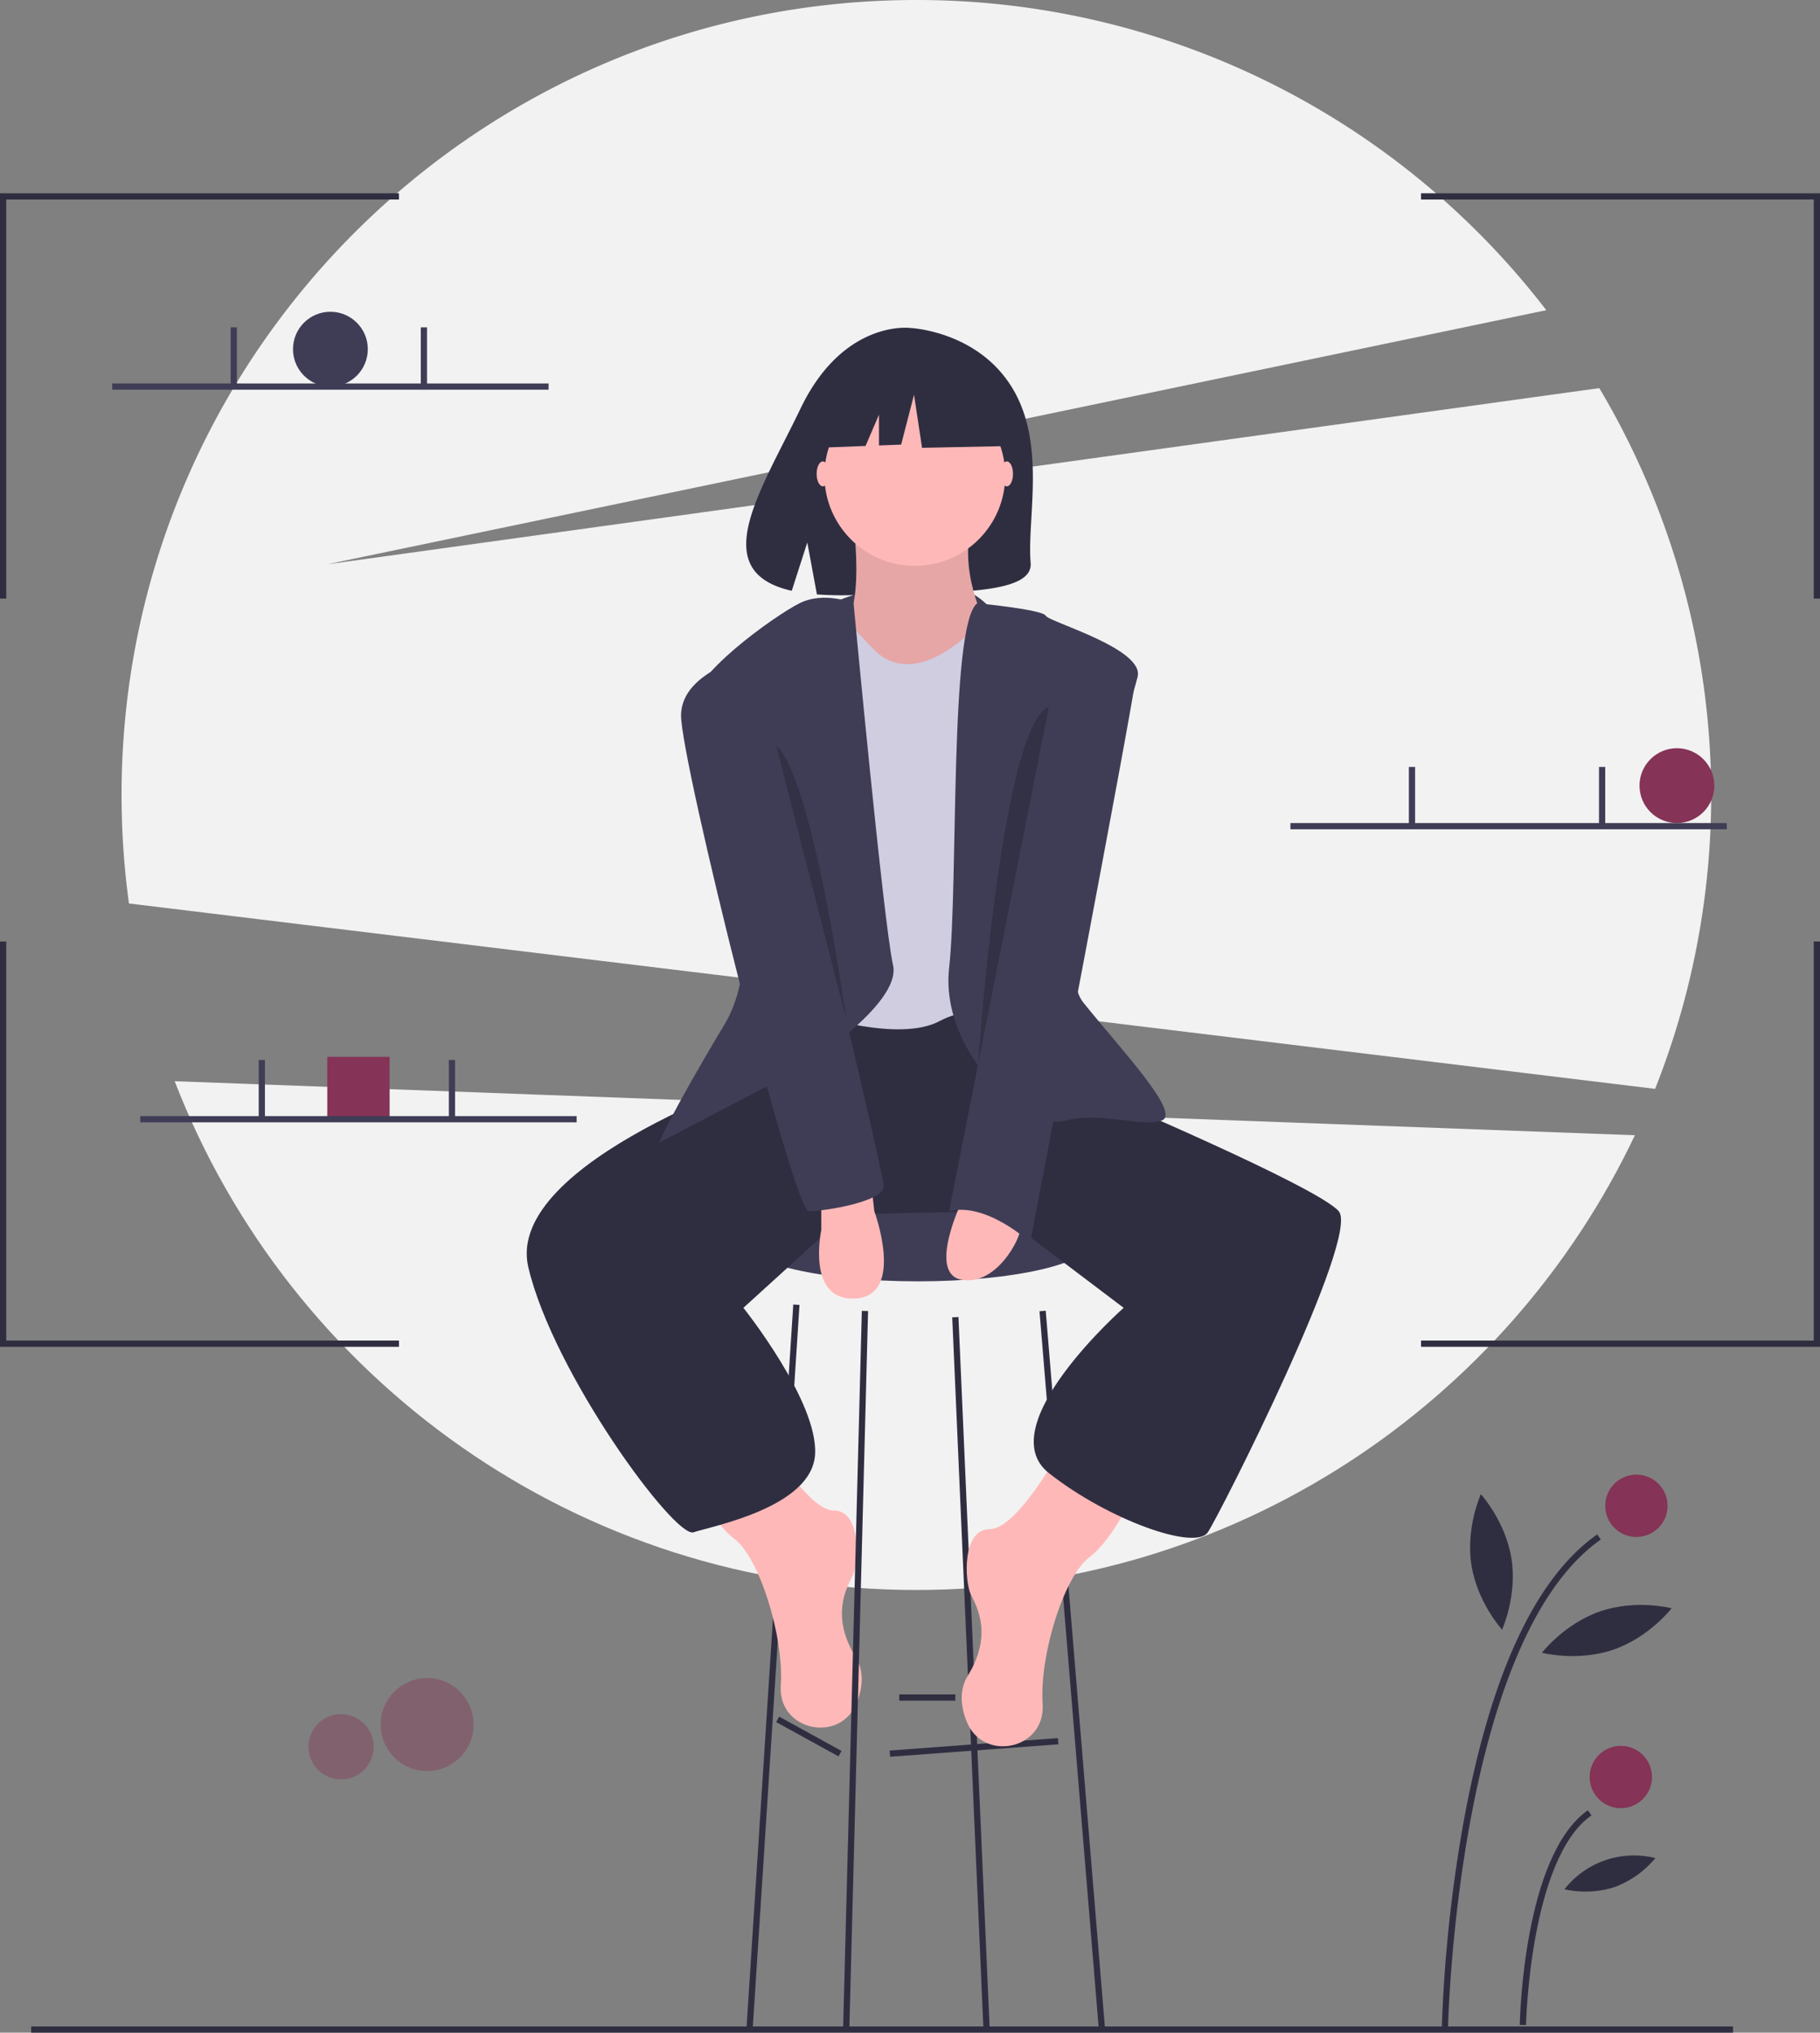 <svg id="fb414a8b-d0ff-4841-818a-532ec941ba8d" data-name="Layer 1" xmlns="http://www.w3.org/2000/svg" width="583.904" height="652" viewBox="0 0 583.904 652"><rect x="0" y="0" width="583.904" height="652" fill="#808080" stroke="none"/><title>modern professional</title><circle cx="137.032" cy="553.164" r="14.92" fill="#853356" opacity="0.4"/><circle cx="109.419" cy="560.29" r="10.466" fill="#853356" opacity="0.4"/><path d="M839.05,473.261A255.44,255.44,0,0,0,821.148,248.494L413.048,305l391.09-81.506A254.562,254.562,0,0,0,602.048,124c-140.833,0-255,114.167-255,255a257.189,257.189,0,0,0,2.373,34.797Z" transform="translate(-308.048 -124)" fill="#f2f2f2"/><path d="M364.092,470.81C400.95,566.274,493.584,634,602.048,634c101.778,0,189.617-59.634,230.515-145.861Z" transform="translate(-308.048 -124)" fill="#f2f2f2"/><circle cx="106" cy="112" r="12" fill="#3f3d56"/><circle cx="538" cy="252" r="12" fill="#853356"/><rect x="105" y="339" width="20" height="20" fill="#853356"/><path d="M576.048,317s33-14.379,48.5.81S583.048,328,576.048,317Z" transform="translate(-308.048 -124)" fill="#3f3d56"/><path d="M633.03,248.805c-11.09-18.738-33.03-19.612-33.03-19.612s-21.38-2.734-35.095,25.805c-12.783,26.601-30.426,52.284-2.84,58.511L567.048,298l3.086,16.663a107.934,107.934,0,0,0,11.803.202c29.542-.954,57.677.279,56.771-10.322C637.503,290.451,643.701,266.835,633.03,248.805Z" transform="translate(-308.048 -124)" fill="#2f2e41"/><ellipse cx="294.5" cy="398" rx="56" ry="13" fill="#3f3d56"/><rect x="593.474" y="683.5" width="54.148" height="2" transform="translate(-356.837 -76.373) rotate(-4.229)" fill="#2f2e41"/><rect x="566.548" y="669.587" width="2" height="22.825" transform="translate(-610.715 726.108) rotate(-61.189)" fill="#2f2e41"/><rect x="288.5" y="543.5" width="18" height="2" fill="#2f2e41"/><polygon points="241.498 650.568 239.502 650.432 254.502 418.432 256.498 418.568 241.498 650.568" fill="#2f2e41"/><polygon points="315.501 650.549 305.501 422.549 307.499 422.451 317.499 650.451 315.501 650.549" fill="#2f2e41"/><rect x="651.048" y="544.108" width="2" height="230.783" transform="translate(-360.129 -68.081) rotate(-4.722)" fill="#2f2e41"/><path d="M648.548,588.5s-14,26-23,26-8,17-6,21,7,13-1,26c-2.794,4.541-2.295,9.692-.461,14.473,5.138,13.395,25.124,9.337,24.486-4.996q-.011-.237-.026-.477c-1-16,7-41,15-47s15-22,15-22Z" transform="translate(-308.048 -124)" fill="#ffb8b8"/><path d="M552.548,582.5s14,26,23,26,8,17,6,21-7,13,1,26c2.794,4.541,2.295,9.692.461,14.473-5.138,13.395-25.124,9.337-24.486-4.996q.011-.237.026-.477c1-16-7-41-15-47s-15-22-15-22Z" transform="translate(-308.048 -124)" fill="#ffb8b8"/><path d="M563.548,454.5l-6,13s-88,29-80,63,47,87,53,85,38-8,39-25-23-47-23-47l33-30,48.02-1,40.98,31s-43,38-24,53,47,25,51,19,49-95,42-103-78-38-78-38l-19-27-74-4Z" transform="translate(-308.048 -124)" fill="#2f2e41"/><path d="M581.548,289.5s5,33-5,37,20,21,20,21h17l11-23s-10-18-4-35S581.548,289.5,581.548,289.5Z" transform="translate(-308.048 -124)" fill="#ffb8b8"/><path d="M581.548,289.5s5,33-5,37,20,21,20,21h17l11-23s-10-18-4-35S581.548,289.5,581.548,289.5Z" transform="translate(-308.048 -124)" opacity="0.1"/><path d="M574.548,317.5s11,12,13,14,11,13,30-3,21,3,21,3v120s-16-7-29,0-40-2-40-2l-5-124Z" transform="translate(-308.048 -124)" fill="#d0cde1"/><path d="M581.893,317.5s-9.345-4-17.345,0-36,24-34,33,28,72,10,102-21,38-21,38l44-23s34-21,31-34S581.893,317.5,581.893,317.5Z" transform="translate(-308.048 -124)" fill="#3f3d56"/><path d="M621.56,317.5s20.988,2,21.988,4,31.5,10.5,29.5,19.5-29.5,89.5-17.5,104.5,32,36,25,38-19-3-31,0-40-22-37-49S612.571,324.5,621.56,317.5Z" transform="translate(-308.048 -124)" fill="#3f3d56"/><path d="M571.548,508.5v10s-5,23,11,22,6-28,6-28l-1-9Z" transform="translate(-308.048 -124)" fill="#ffb8b8"/><path d="M616.548,509.5s-11,23,0,25,19-13,19-17S616.548,509.5,616.548,509.5Z" transform="translate(-308.048 -124)" fill="#ffb8b8"/><polygon points="272.5 650.524 270.5 650.476 276.5 420.476 278.5 420.524 272.5 650.524" fill="#2f2e41"/><ellipse cx="323" cy="152" rx="2" ry="4" fill="#ffb8b8"/><ellipse cx="264" cy="152" rx="2" ry="4" fill="#ffb8b8"/><path d="M648.548,330.5s25,0,24,10-34,182-34,182-14-13-26-10Z" transform="translate(-308.048 -124)" fill="#3f3d56"/><path d="M551.548,333.5s-25,5-25,20,36,159,41,159,24-3,24-8S551.548,333.5,551.548,333.5Z" transform="translate(-308.048 -124)" fill="#3f3d56"/><path d="M557.048,363l22.5,87.991S569.048,374,557.048,363Z" transform="translate(-308.048 -124)" opacity="0.2"/><path d="M644.565,350.636,621.809,465.68S629.082,357.272,644.565,350.636Z" transform="translate(-308.048 -124)" opacity="0.2"/><circle cx="293.5" cy="152.5" r="29" fill="#ffb8b8"/><polygon points="320.079 122.998 298.403 111.644 268.47 116.289 262.277 143.642 277.693 143.049 282 133 282 142.884 289.114 142.61 293.242 126.611 295.823 143.642 321.112 143.126 320.079 122.998" fill="#2f2e41"/><rect x="10" y="650" width="546" height="2" fill="#2f2e41"/><path d="M772.631,774.02l-2-.039a463.835,463.835,0,0,1,7.1-66.287c8.648-46.881,23.029-77.67,42.743-91.512l1.148,1.637C775.57,650.152,772.654,772.784,772.631,774.02Z" transform="translate(-308.048 -124)" fill="#2f2e41"/><path d="M797.631,773.541l-2-.039c.043-2.215,1.293-54.414,21.843-68.842l1.148,1.637C798.901,720.143,797.641,773.009,797.631,773.541Z" transform="translate(-308.048 -124)" fill="#2f2e41"/><circle cx="525" cy="483" r="10" fill="#853356"/><circle cx="520" cy="570" r="10" fill="#853356"/><path d="M792.97,623.995c1.879,12.004-3.019,22.741-3.019,22.741s-7.945-8.726-9.825-20.73,3.019-22.741,3.019-22.741S791.09,611.991,792.97,623.995Z" transform="translate(-308.048 -124)" fill="#2f2e41"/><path d="M825.657,653.148c-11.493,3.942-22.919.99-22.919.99s7.208-9.344,18.701-13.286,22.919-.99,22.919-.99S837.15,649.206,825.657,653.148Z" transform="translate(-308.048 -124)" fill="#2f2e41"/><path d="M826.026,729.309a31.134,31.134,0,0,1-16.064.694,28.374,28.374,0,0,1,29.172-10.006A31.134,31.134,0,0,1,826.026,729.309Z" transform="translate(-308.048 -124)" fill="#2f2e41"/><polygon points="2 192 0 192 0 62 128 62 128 64 2 64 2 192" fill="#2f2e41"/><polygon points="583.904 192 581.904 192 581.904 64 455.904 64 455.904 62 583.904 62 583.904 192" fill="#2f2e41"/><polygon points="2 302 0 302 0 432 128 432 128 430 2 430 2 302" fill="#2f2e41"/><polygon points="583.904 302 581.904 302 581.904 430 455.904 430 455.904 432 583.904 432 583.904 302" fill="#2f2e41"/><rect x="36" y="123" width="140" height="2" fill="#3f3d56"/><rect x="74" y="105" width="2" height="18.5" fill="#3f3d56"/><rect x="135" y="105" width="2" height="18.5" fill="#3f3d56"/><rect x="414" y="264" width="140" height="2" fill="#3f3d56"/><rect x="452" y="246" width="2" height="18.5" fill="#3f3d56"/><rect x="513" y="246" width="2" height="18.5" fill="#3f3d56"/><rect x="45" y="358" width="140" height="2" fill="#3f3d56"/><rect x="83" y="340" width="2" height="18.5" fill="#3f3d56"/><rect x="144" y="340" width="2" height="18.5" fill="#3f3d56"/></svg>